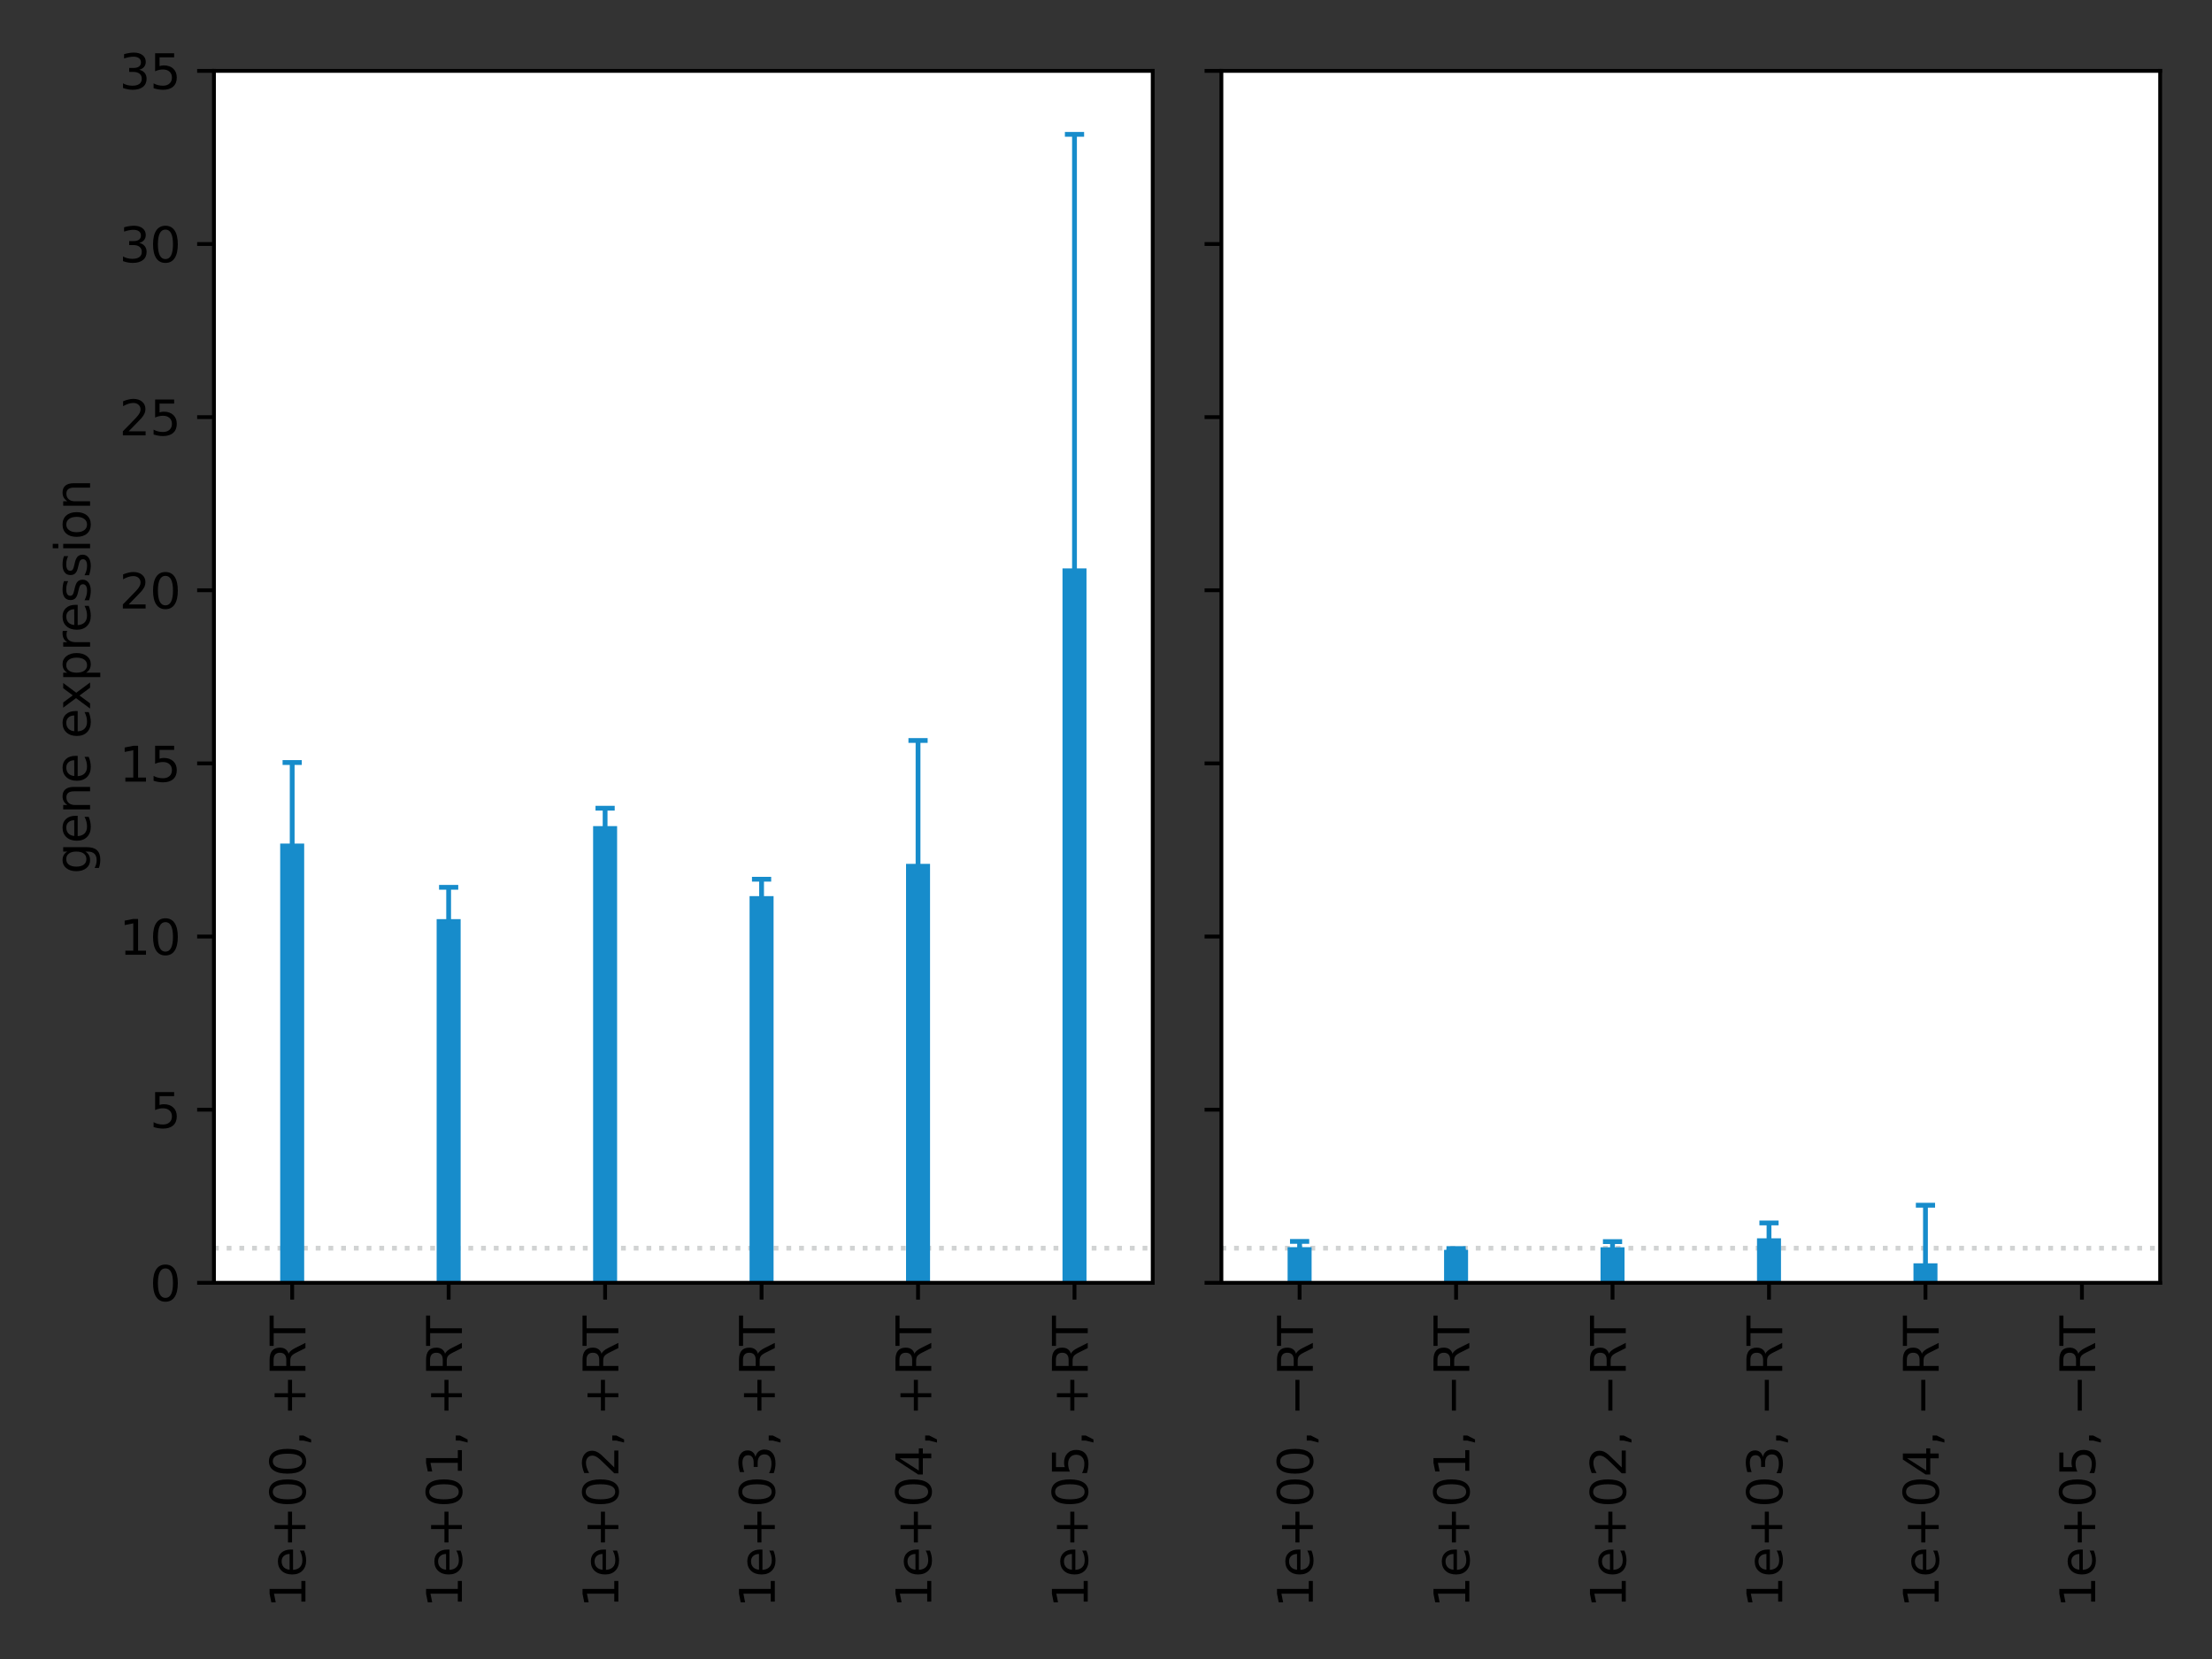 <?xml version="1.0" encoding="utf-8" standalone="no"?>
<!DOCTYPE svg PUBLIC "-//W3C//DTD SVG 1.1//EN"
  "http://www.w3.org/Graphics/SVG/1.1/DTD/svg11.dtd">
<svg xmlns:xlink="http://www.w3.org/1999/xlink" width="460.8pt" height="345.6pt" viewBox="0 0 460.8 345.6" xmlns="http://www.w3.org/2000/svg" version="1.1">
 <rect x="0" y="0" width="460.8" height="345.6" fill="#333333" stroke="none"/>
 <defs>
  <style type="text/css">*{stroke-linejoin: round; stroke-linecap: butt}</style>
 </defs>
 <g id="figure_1">
  <g id="patch_1">
   <path d="M 0 345.6 
L 460.8 345.6 
L 460.8 0 
L 0 0 
L 0 345.6 
z
" style="fill: none"/>
  </g>
  <g id="axes_1">
   <g id="patch_2">
    <path d="M 44.57 267.23 
L 240.135 267.23 
L 240.135 14.76 
L 44.57 14.76 
z
" style="fill: #ffffff"/>
   </g>
   <g id="line2d_1">
    <path d="M 44.57 260.017 
L 240.135 260.017 
" clip-path="url(#pd3462bfdd0)" style="fill: none; stroke-dasharray: 1,1.65; stroke-dashoffset: 0; stroke: #d1d3d3"/>
   </g>
   <g id="matplotlib.axis_1">
    <g id="xtick_1">
     <g id="line2d_2">
      <defs>
       <path id="m74f128ea86" d="M 0 0 
L 0 3.5 
" style="stroke: #000000; stroke-width: 0.8"/>
      </defs>
      <g>
       <use xlink:href="#m74f128ea86" x="60.867" y="267.23" style="stroke: #000000; stroke-width: 0.8"/>
      </g>
     </g>
     <g id="text_1">
      <!-- 1e+00, +RT -->
      <g transform="translate(63.626 334.918)rotate(-90)scale(0.1 -0.1)">
       <defs>
        <path id="DejaVuSans-31" d="M 794 531 
L 1825 531 
L 1825 4091 
L 703 3866 
L 703 4441 
L 1819 4666 
L 2450 4666 
L 2450 531 
L 3481 531 
L 3481 0 
L 794 0 
L 794 531 
z
" transform="scale(0.016)"/>
        <path id="DejaVuSans-65" d="M 3597 1894 
L 3597 1613 
L 953 1613 
Q 991 1019 1311 708 
Q 1631 397 2203 397 
Q 2534 397 2845 478 
Q 3156 559 3463 722 
L 3463 178 
Q 3153 47 2828 -22 
Q 2503 -91 2169 -91 
Q 1331 -91 842 396 
Q 353 884 353 1716 
Q 353 2575 817 3079 
Q 1281 3584 2069 3584 
Q 2775 3584 3186 3129 
Q 3597 2675 3597 1894 
z
M 3022 2063 
Q 3016 2534 2758 2815 
Q 2500 3097 2075 3097 
Q 1594 3097 1305 2825 
Q 1016 2553 972 2059 
L 3022 2063 
z
" transform="scale(0.016)"/>
        <path id="DejaVuSans-2b" d="M 2944 4013 
L 2944 2272 
L 4684 2272 
L 4684 1741 
L 2944 1741 
L 2944 0 
L 2419 0 
L 2419 1741 
L 678 1741 
L 678 2272 
L 2419 2272 
L 2419 4013 
L 2944 4013 
z
" transform="scale(0.016)"/>
        <path id="DejaVuSans-30" d="M 2034 4250 
Q 1547 4250 1301 3770 
Q 1056 3291 1056 2328 
Q 1056 1369 1301 889 
Q 1547 409 2034 409 
Q 2525 409 2770 889 
Q 3016 1369 3016 2328 
Q 3016 3291 2770 3770 
Q 2525 4250 2034 4250 
z
M 2034 4750 
Q 2819 4750 3233 4129 
Q 3647 3509 3647 2328 
Q 3647 1150 3233 529 
Q 2819 -91 2034 -91 
Q 1250 -91 836 529 
Q 422 1150 422 2328 
Q 422 3509 836 4129 
Q 1250 4750 2034 4750 
z
" transform="scale(0.016)"/>
        <path id="DejaVuSans-2c" d="M 750 794 
L 1409 794 
L 1409 256 
L 897 -744 
L 494 -744 
L 750 256 
L 750 794 
z
" transform="scale(0.016)"/>
        <path id="DejaVuSans-20" transform="scale(0.016)"/>
        <path id="DejaVuSans-52" d="M 2841 2188 
Q 3044 2119 3236 1894 
Q 3428 1669 3622 1275 
L 4263 0 
L 3584 0 
L 2988 1197 
Q 2756 1666 2539 1819 
Q 2322 1972 1947 1972 
L 1259 1972 
L 1259 0 
L 628 0 
L 628 4666 
L 2053 4666 
Q 2853 4666 3247 4331 
Q 3641 3997 3641 3322 
Q 3641 2881 3436 2590 
Q 3231 2300 2841 2188 
z
M 1259 4147 
L 1259 2491 
L 2053 2491 
Q 2509 2491 2742 2702 
Q 2975 2913 2975 3322 
Q 2975 3731 2742 3939 
Q 2509 4147 2053 4147 
L 1259 4147 
z
" transform="scale(0.016)"/>
        <path id="DejaVuSans-54" d="M -19 4666 
L 3928 4666 
L 3928 4134 
L 2272 4134 
L 2272 0 
L 1638 0 
L 1638 4134 
L -19 4134 
L -19 4666 
z
" transform="scale(0.016)"/>
       </defs>
       <use xlink:href="#DejaVuSans-31"/>
       <use xlink:href="#DejaVuSans-65" x="63.623"/>
       <use xlink:href="#DejaVuSans-2b" x="125.146"/>
       <use xlink:href="#DejaVuSans-30" x="208.936"/>
       <use xlink:href="#DejaVuSans-30" x="272.559"/>
       <use xlink:href="#DejaVuSans-2c" x="336.182"/>
       <use xlink:href="#DejaVuSans-20" x="367.969"/>
       <use xlink:href="#DejaVuSans-2b" x="399.756"/>
       <use xlink:href="#DejaVuSans-52" x="483.545"/>
       <use xlink:href="#DejaVuSans-54" x="545.777"/>
      </g>
     </g>
    </g>
    <g id="xtick_2">
     <g id="line2d_3">
      <g>
       <use xlink:href="#m74f128ea86" x="93.461" y="267.23" style="stroke: #000000; stroke-width: 0.8"/>
      </g>
     </g>
     <g id="text_2">
      <!-- 1e+01, +RT -->
      <g transform="translate(96.221 334.918)rotate(-90)scale(0.1 -0.1)">
       <use xlink:href="#DejaVuSans-31"/>
       <use xlink:href="#DejaVuSans-65" x="63.623"/>
       <use xlink:href="#DejaVuSans-2b" x="125.146"/>
       <use xlink:href="#DejaVuSans-30" x="208.936"/>
       <use xlink:href="#DejaVuSans-31" x="272.559"/>
       <use xlink:href="#DejaVuSans-2c" x="336.182"/>
       <use xlink:href="#DejaVuSans-20" x="367.969"/>
       <use xlink:href="#DejaVuSans-2b" x="399.756"/>
       <use xlink:href="#DejaVuSans-52" x="483.545"/>
       <use xlink:href="#DejaVuSans-54" x="545.777"/>
      </g>
     </g>
    </g>
    <g id="xtick_3">
     <g id="line2d_4">
      <g>
       <use xlink:href="#m74f128ea86" x="126.055" y="267.23" style="stroke: #000000; stroke-width: 0.8"/>
      </g>
     </g>
     <g id="text_3">
      <!-- 1e+02, +RT -->
      <g transform="translate(128.815 334.918)rotate(-90)scale(0.1 -0.1)">
       <defs>
        <path id="DejaVuSans-32" d="M 1228 531 
L 3431 531 
L 3431 0 
L 469 0 
L 469 531 
Q 828 903 1448 1529 
Q 2069 2156 2228 2338 
Q 2531 2678 2651 2914 
Q 2772 3150 2772 3378 
Q 2772 3750 2511 3984 
Q 2250 4219 1831 4219 
Q 1534 4219 1204 4116 
Q 875 4013 500 3803 
L 500 4441 
Q 881 4594 1212 4672 
Q 1544 4750 1819 4750 
Q 2544 4750 2975 4387 
Q 3406 4025 3406 3419 
Q 3406 3131 3298 2873 
Q 3191 2616 2906 2266 
Q 2828 2175 2409 1742 
Q 1991 1309 1228 531 
z
" transform="scale(0.016)"/>
       </defs>
       <use xlink:href="#DejaVuSans-31"/>
       <use xlink:href="#DejaVuSans-65" x="63.623"/>
       <use xlink:href="#DejaVuSans-2b" x="125.146"/>
       <use xlink:href="#DejaVuSans-30" x="208.936"/>
       <use xlink:href="#DejaVuSans-32" x="272.559"/>
       <use xlink:href="#DejaVuSans-2c" x="336.182"/>
       <use xlink:href="#DejaVuSans-20" x="367.969"/>
       <use xlink:href="#DejaVuSans-2b" x="399.756"/>
       <use xlink:href="#DejaVuSans-52" x="483.545"/>
       <use xlink:href="#DejaVuSans-54" x="545.777"/>
      </g>
     </g>
    </g>
    <g id="xtick_4">
     <g id="line2d_5">
      <g>
       <use xlink:href="#m74f128ea86" x="158.65" y="267.23" style="stroke: #000000; stroke-width: 0.8"/>
      </g>
     </g>
     <g id="text_4">
      <!-- 1e+03, +RT -->
      <g transform="translate(161.409 334.918)rotate(-90)scale(0.1 -0.1)">
       <defs>
        <path id="DejaVuSans-33" d="M 2597 2516 
Q 3050 2419 3304 2112 
Q 3559 1806 3559 1356 
Q 3559 666 3084 287 
Q 2609 -91 1734 -91 
Q 1441 -91 1130 -33 
Q 819 25 488 141 
L 488 750 
Q 750 597 1062 519 
Q 1375 441 1716 441 
Q 2309 441 2620 675 
Q 2931 909 2931 1356 
Q 2931 1769 2642 2001 
Q 2353 2234 1838 2234 
L 1294 2234 
L 1294 2753 
L 1863 2753 
Q 2328 2753 2575 2939 
Q 2822 3125 2822 3475 
Q 2822 3834 2567 4026 
Q 2313 4219 1838 4219 
Q 1578 4219 1281 4162 
Q 984 4106 628 3988 
L 628 4550 
Q 988 4650 1302 4700 
Q 1616 4750 1894 4750 
Q 2613 4750 3031 4423 
Q 3450 4097 3450 3541 
Q 3450 3153 3228 2886 
Q 3006 2619 2597 2516 
z
" transform="scale(0.016)"/>
       </defs>
       <use xlink:href="#DejaVuSans-31"/>
       <use xlink:href="#DejaVuSans-65" x="63.623"/>
       <use xlink:href="#DejaVuSans-2b" x="125.146"/>
       <use xlink:href="#DejaVuSans-30" x="208.936"/>
       <use xlink:href="#DejaVuSans-33" x="272.559"/>
       <use xlink:href="#DejaVuSans-2c" x="336.182"/>
       <use xlink:href="#DejaVuSans-20" x="367.969"/>
       <use xlink:href="#DejaVuSans-2b" x="399.756"/>
       <use xlink:href="#DejaVuSans-52" x="483.545"/>
       <use xlink:href="#DejaVuSans-54" x="545.777"/>
      </g>
     </g>
    </g>
    <g id="xtick_5">
     <g id="line2d_6">
      <g>
       <use xlink:href="#m74f128ea86" x="191.244" y="267.23" style="stroke: #000000; stroke-width: 0.8"/>
      </g>
     </g>
     <g id="text_5">
      <!-- 1e+04, +RT -->
      <g transform="translate(194.003 334.918)rotate(-90)scale(0.1 -0.1)">
       <defs>
        <path id="DejaVuSans-34" d="M 2419 4116 
L 825 1625 
L 2419 1625 
L 2419 4116 
z
M 2253 4666 
L 3047 4666 
L 3047 1625 
L 3713 1625 
L 3713 1100 
L 3047 1100 
L 3047 0 
L 2419 0 
L 2419 1100 
L 313 1100 
L 313 1709 
L 2253 4666 
z
" transform="scale(0.016)"/>
       </defs>
       <use xlink:href="#DejaVuSans-31"/>
       <use xlink:href="#DejaVuSans-65" x="63.623"/>
       <use xlink:href="#DejaVuSans-2b" x="125.146"/>
       <use xlink:href="#DejaVuSans-30" x="208.936"/>
       <use xlink:href="#DejaVuSans-34" x="272.559"/>
       <use xlink:href="#DejaVuSans-2c" x="336.182"/>
       <use xlink:href="#DejaVuSans-20" x="367.969"/>
       <use xlink:href="#DejaVuSans-2b" x="399.756"/>
       <use xlink:href="#DejaVuSans-52" x="483.545"/>
       <use xlink:href="#DejaVuSans-54" x="545.777"/>
      </g>
     </g>
    </g>
    <g id="xtick_6">
     <g id="line2d_7">
      <g>
       <use xlink:href="#m74f128ea86" x="223.838" y="267.23" style="stroke: #000000; stroke-width: 0.8"/>
      </g>
     </g>
     <g id="text_6">
      <!-- 1e+05, +RT -->
      <g transform="translate(226.597 334.918)rotate(-90)scale(0.1 -0.1)">
       <defs>
        <path id="DejaVuSans-35" d="M 691 4666 
L 3169 4666 
L 3169 4134 
L 1269 4134 
L 1269 2991 
Q 1406 3038 1543 3061 
Q 1681 3084 1819 3084 
Q 2600 3084 3056 2656 
Q 3513 2228 3513 1497 
Q 3513 744 3044 326 
Q 2575 -91 1722 -91 
Q 1428 -91 1123 -41 
Q 819 9 494 109 
L 494 744 
Q 775 591 1075 516 
Q 1375 441 1709 441 
Q 2250 441 2565 725 
Q 2881 1009 2881 1497 
Q 2881 1984 2565 2268 
Q 2250 2553 1709 2553 
Q 1456 2553 1204 2497 
Q 953 2441 691 2322 
L 691 4666 
z
" transform="scale(0.016)"/>
       </defs>
       <use xlink:href="#DejaVuSans-31"/>
       <use xlink:href="#DejaVuSans-65" x="63.623"/>
       <use xlink:href="#DejaVuSans-2b" x="125.146"/>
       <use xlink:href="#DejaVuSans-30" x="208.936"/>
       <use xlink:href="#DejaVuSans-35" x="272.559"/>
       <use xlink:href="#DejaVuSans-2c" x="336.182"/>
       <use xlink:href="#DejaVuSans-20" x="367.969"/>
       <use xlink:href="#DejaVuSans-2b" x="399.756"/>
       <use xlink:href="#DejaVuSans-52" x="483.545"/>
       <use xlink:href="#DejaVuSans-54" x="545.777"/>
      </g>
     </g>
    </g>
   </g>
   <g id="matplotlib.axis_2">
    <g id="ytick_1">
     <g id="line2d_8">
      <defs>
       <path id="m80e4defd9e" d="M 0 0 
L -3.5 0 
" style="stroke: #000000; stroke-width: 0.8"/>
      </defs>
      <g>
       <use xlink:href="#m80e4defd9e" x="44.57" y="267.23" style="stroke: #000000; stroke-width: 0.8"/>
      </g>
     </g>
     <g id="text_7">
      <!-- 0 -->
      <g transform="translate(31.207 271.029)scale(0.1 -0.1)">
       <use xlink:href="#DejaVuSans-30"/>
      </g>
     </g>
    </g>
    <g id="ytick_2">
     <g id="line2d_9">
      <g>
       <use xlink:href="#m80e4defd9e" x="44.57" y="231.163" style="stroke: #000000; stroke-width: 0.8"/>
      </g>
     </g>
     <g id="text_8">
      <!-- 5 -->
      <g transform="translate(31.207 234.962)scale(0.1 -0.1)">
       <use xlink:href="#DejaVuSans-35"/>
      </g>
     </g>
    </g>
    <g id="ytick_3">
     <g id="line2d_10">
      <g>
       <use xlink:href="#m80e4defd9e" x="44.57" y="195.096" style="stroke: #000000; stroke-width: 0.8"/>
      </g>
     </g>
     <g id="text_9">
      <!-- 10 -->
      <g transform="translate(24.845 198.895)scale(0.1 -0.1)">
       <use xlink:href="#DejaVuSans-31"/>
       <use xlink:href="#DejaVuSans-30" x="63.623"/>
      </g>
     </g>
    </g>
    <g id="ytick_4">
     <g id="line2d_11">
      <g>
       <use xlink:href="#m80e4defd9e" x="44.57" y="159.029" style="stroke: #000000; stroke-width: 0.8"/>
      </g>
     </g>
     <g id="text_10">
      <!-- 15 -->
      <g transform="translate(24.845 162.828)scale(0.1 -0.1)">
       <use xlink:href="#DejaVuSans-31"/>
       <use xlink:href="#DejaVuSans-35" x="63.623"/>
      </g>
     </g>
    </g>
    <g id="ytick_5">
     <g id="line2d_12">
      <g>
       <use xlink:href="#m80e4defd9e" x="44.57" y="122.961" style="stroke: #000000; stroke-width: 0.8"/>
      </g>
     </g>
     <g id="text_11">
      <!-- 20 -->
      <g transform="translate(24.845 126.761)scale(0.1 -0.1)">
       <use xlink:href="#DejaVuSans-32"/>
       <use xlink:href="#DejaVuSans-30" x="63.623"/>
      </g>
     </g>
    </g>
    <g id="ytick_6">
     <g id="line2d_13">
      <g>
       <use xlink:href="#m80e4defd9e" x="44.57" y="86.894" style="stroke: #000000; stroke-width: 0.8"/>
      </g>
     </g>
     <g id="text_12">
      <!-- 25 -->
      <g transform="translate(24.845 90.694)scale(0.1 -0.1)">
       <use xlink:href="#DejaVuSans-32"/>
       <use xlink:href="#DejaVuSans-35" x="63.623"/>
      </g>
     </g>
    </g>
    <g id="ytick_7">
     <g id="line2d_14">
      <g>
       <use xlink:href="#m80e4defd9e" x="44.57" y="50.827" style="stroke: #000000; stroke-width: 0.8"/>
      </g>
     </g>
     <g id="text_13">
      <!-- 30 -->
      <g transform="translate(24.845 54.626)scale(0.1 -0.1)">
       <use xlink:href="#DejaVuSans-33"/>
       <use xlink:href="#DejaVuSans-30" x="63.623"/>
      </g>
     </g>
    </g>
    <g id="ytick_8">
     <g id="line2d_15">
      <g>
       <use xlink:href="#m80e4defd9e" x="44.57" y="14.76" style="stroke: #000000; stroke-width: 0.8"/>
      </g>
     </g>
     <g id="text_14">
      <!-- 35 -->
      <g transform="translate(24.845 18.559)scale(0.1 -0.1)">
       <use xlink:href="#DejaVuSans-33"/>
       <use xlink:href="#DejaVuSans-35" x="63.623"/>
      </g>
     </g>
    </g>
    <g id="text_15">
     <!-- gene expression -->
     <g transform="translate(18.765 182.049)rotate(-90)scale(0.1 -0.1)">
      <defs>
       <path id="DejaVuSans-67" d="M 2906 1791 
Q 2906 2416 2648 2759 
Q 2391 3103 1925 3103 
Q 1463 3103 1205 2759 
Q 947 2416 947 1791 
Q 947 1169 1205 825 
Q 1463 481 1925 481 
Q 2391 481 2648 825 
Q 2906 1169 2906 1791 
z
M 3481 434 
Q 3481 -459 3084 -895 
Q 2688 -1331 1869 -1331 
Q 1566 -1331 1297 -1286 
Q 1028 -1241 775 -1147 
L 775 -588 
Q 1028 -725 1275 -790 
Q 1522 -856 1778 -856 
Q 2344 -856 2625 -561 
Q 2906 -266 2906 331 
L 2906 616 
Q 2728 306 2450 153 
Q 2172 0 1784 0 
Q 1141 0 747 490 
Q 353 981 353 1791 
Q 353 2603 747 3093 
Q 1141 3584 1784 3584 
Q 2172 3584 2450 3431 
Q 2728 3278 2906 2969 
L 2906 3500 
L 3481 3500 
L 3481 434 
z
" transform="scale(0.016)"/>
       <path id="DejaVuSans-6e" d="M 3513 2113 
L 3513 0 
L 2938 0 
L 2938 2094 
Q 2938 2591 2744 2837 
Q 2550 3084 2163 3084 
Q 1697 3084 1428 2787 
Q 1159 2491 1159 1978 
L 1159 0 
L 581 0 
L 581 3500 
L 1159 3500 
L 1159 2956 
Q 1366 3272 1645 3428 
Q 1925 3584 2291 3584 
Q 2894 3584 3203 3211 
Q 3513 2838 3513 2113 
z
" transform="scale(0.016)"/>
       <path id="DejaVuSans-78" d="M 3513 3500 
L 2247 1797 
L 3578 0 
L 2900 0 
L 1881 1375 
L 863 0 
L 184 0 
L 1544 1831 
L 300 3500 
L 978 3500 
L 1906 2253 
L 2834 3500 
L 3513 3500 
z
" transform="scale(0.016)"/>
       <path id="DejaVuSans-70" d="M 1159 525 
L 1159 -1331 
L 581 -1331 
L 581 3500 
L 1159 3500 
L 1159 2969 
Q 1341 3281 1617 3432 
Q 1894 3584 2278 3584 
Q 2916 3584 3314 3078 
Q 3713 2572 3713 1747 
Q 3713 922 3314 415 
Q 2916 -91 2278 -91 
Q 1894 -91 1617 61 
Q 1341 213 1159 525 
z
M 3116 1747 
Q 3116 2381 2855 2742 
Q 2594 3103 2138 3103 
Q 1681 3103 1420 2742 
Q 1159 2381 1159 1747 
Q 1159 1113 1420 752 
Q 1681 391 2138 391 
Q 2594 391 2855 752 
Q 3116 1113 3116 1747 
z
" transform="scale(0.016)"/>
       <path id="DejaVuSans-72" d="M 2631 2963 
Q 2534 3019 2420 3045 
Q 2306 3072 2169 3072 
Q 1681 3072 1420 2755 
Q 1159 2438 1159 1844 
L 1159 0 
L 581 0 
L 581 3500 
L 1159 3500 
L 1159 2956 
Q 1341 3275 1631 3429 
Q 1922 3584 2338 3584 
Q 2397 3584 2469 3576 
Q 2541 3569 2628 3553 
L 2631 2963 
z
" transform="scale(0.016)"/>
       <path id="DejaVuSans-73" d="M 2834 3397 
L 2834 2853 
Q 2591 2978 2328 3040 
Q 2066 3103 1784 3103 
Q 1356 3103 1142 2972 
Q 928 2841 928 2578 
Q 928 2378 1081 2264 
Q 1234 2150 1697 2047 
L 1894 2003 
Q 2506 1872 2764 1633 
Q 3022 1394 3022 966 
Q 3022 478 2636 193 
Q 2250 -91 1575 -91 
Q 1294 -91 989 -36 
Q 684 19 347 128 
L 347 722 
Q 666 556 975 473 
Q 1284 391 1588 391 
Q 1994 391 2212 530 
Q 2431 669 2431 922 
Q 2431 1156 2273 1281 
Q 2116 1406 1581 1522 
L 1381 1569 
Q 847 1681 609 1914 
Q 372 2147 372 2553 
Q 372 3047 722 3315 
Q 1072 3584 1716 3584 
Q 2034 3584 2315 3537 
Q 2597 3491 2834 3397 
z
" transform="scale(0.016)"/>
       <path id="DejaVuSans-69" d="M 603 3500 
L 1178 3500 
L 1178 0 
L 603 0 
L 603 3500 
z
M 603 4863 
L 1178 4863 
L 1178 4134 
L 603 4134 
L 603 4863 
z
" transform="scale(0.016)"/>
       <path id="DejaVuSans-6f" d="M 1959 3097 
Q 1497 3097 1228 2736 
Q 959 2375 959 1747 
Q 959 1119 1226 758 
Q 1494 397 1959 397 
Q 2419 397 2687 759 
Q 2956 1122 2956 1747 
Q 2956 2369 2687 2733 
Q 2419 3097 1959 3097 
z
M 1959 3584 
Q 2709 3584 3137 3096 
Q 3566 2609 3566 1747 
Q 3566 888 3137 398 
Q 2709 -91 1959 -91 
Q 1206 -91 779 398 
Q 353 888 353 1747 
Q 353 2609 779 3096 
Q 1206 3584 1959 3584 
z
" transform="scale(0.016)"/>
      </defs>
      <use xlink:href="#DejaVuSans-67"/>
      <use xlink:href="#DejaVuSans-65" x="63.477"/>
      <use xlink:href="#DejaVuSans-6e" x="125"/>
      <use xlink:href="#DejaVuSans-65" x="188.379"/>
      <use xlink:href="#DejaVuSans-20" x="249.902"/>
      <use xlink:href="#DejaVuSans-65" x="281.689"/>
      <use xlink:href="#DejaVuSans-78" x="341.463"/>
      <use xlink:href="#DejaVuSans-70" x="400.643"/>
      <use xlink:href="#DejaVuSans-72" x="464.119"/>
      <use xlink:href="#DejaVuSans-65" x="502.982"/>
      <use xlink:href="#DejaVuSans-73" x="564.506"/>
      <use xlink:href="#DejaVuSans-73" x="616.605"/>
      <use xlink:href="#DejaVuSans-69" x="668.705"/>
      <use xlink:href="#DejaVuSans-6f" x="696.488"/>
      <use xlink:href="#DejaVuSans-6e" x="757.67"/>
     </g>
    </g>
   </g>
   <g id="line2d_16">
    <path d="M 60.867 267.23 
L 60.867 175.736 
" clip-path="url(#pd3462bfdd0)" style="fill: none; stroke: #178ccb; stroke-width: 5"/>
   </g>
   <g id="LineCollection_1">
    <path d="M 60.867 192.624 
L 60.867 158.848 
" clip-path="url(#pd3462bfdd0)" style="fill: none; stroke: #178ccb"/>
   </g>
   <g id="line2d_17">
    <defs>
     <path id="m71484de0d7" d="M 2 0 
L -2 -0 
" style="stroke: #178ccb"/>
    </defs>
    <g clip-path="url(#pd3462bfdd0)">
     <use xlink:href="#m71484de0d7" x="60.867" y="192.624" style="fill: #178ccb; stroke: #178ccb"/>
    </g>
   </g>
   <g id="line2d_18">
    <g clip-path="url(#pd3462bfdd0)">
     <use xlink:href="#m71484de0d7" x="60.867" y="158.848" style="fill: #178ccb; stroke: #178ccb"/>
    </g>
   </g>
   <g id="line2d_19">
    <path d="M 93.461 267.23 
L 93.461 191.472 
" clip-path="url(#pd3462bfdd0)" style="fill: none; stroke: #178ccb; stroke-width: 5"/>
   </g>
   <g id="LineCollection_2">
    <path d="M 93.461 198.104 
L 93.461 184.84 
" clip-path="url(#pd3462bfdd0)" style="fill: none; stroke: #178ccb"/>
   </g>
   <g id="line2d_20">
    <g clip-path="url(#pd3462bfdd0)">
     <use xlink:href="#m71484de0d7" x="93.461" y="198.104" style="fill: #178ccb; stroke: #178ccb"/>
    </g>
   </g>
   <g id="line2d_21">
    <g clip-path="url(#pd3462bfdd0)">
     <use xlink:href="#m71484de0d7" x="93.461" y="184.84" style="fill: #178ccb; stroke: #178ccb"/>
    </g>
   </g>
   <g id="line2d_22">
    <path d="M 126.055 267.23 
L 126.055 172.098 
" clip-path="url(#pd3462bfdd0)" style="fill: none; stroke: #178ccb; stroke-width: 5"/>
   </g>
   <g id="LineCollection_3">
    <path d="M 126.055 175.832 
L 126.055 168.363 
" clip-path="url(#pd3462bfdd0)" style="fill: none; stroke: #178ccb"/>
   </g>
   <g id="line2d_23">
    <g clip-path="url(#pd3462bfdd0)">
     <use xlink:href="#m71484de0d7" x="126.055" y="175.832" style="fill: #178ccb; stroke: #178ccb"/>
    </g>
   </g>
   <g id="line2d_24">
    <g clip-path="url(#pd3462bfdd0)">
     <use xlink:href="#m71484de0d7" x="126.055" y="168.363" style="fill: #178ccb; stroke: #178ccb"/>
    </g>
   </g>
   <g id="line2d_25">
    <path d="M 158.65 267.23 
L 158.65 186.675 
" clip-path="url(#pd3462bfdd0)" style="fill: none; stroke: #178ccb; stroke-width: 5"/>
   </g>
   <g id="LineCollection_4">
    <path d="M 158.65 190.195 
L 158.65 183.156 
" clip-path="url(#pd3462bfdd0)" style="fill: none; stroke: #178ccb"/>
   </g>
   <g id="line2d_26">
    <g clip-path="url(#pd3462bfdd0)">
     <use xlink:href="#m71484de0d7" x="158.65" y="190.195" style="fill: #178ccb; stroke: #178ccb"/>
    </g>
   </g>
   <g id="line2d_27">
    <g clip-path="url(#pd3462bfdd0)">
     <use xlink:href="#m71484de0d7" x="158.65" y="183.156" style="fill: #178ccb; stroke: #178ccb"/>
    </g>
   </g>
   <g id="line2d_28">
    <path d="M 191.244 267.23 
L 191.244 179.962 
" clip-path="url(#pd3462bfdd0)" style="fill: none; stroke: #178ccb; stroke-width: 5"/>
   </g>
   <g id="LineCollection_5">
    <path d="M 191.244 205.664 
L 191.244 154.26 
" clip-path="url(#pd3462bfdd0)" style="fill: none; stroke: #178ccb"/>
   </g>
   <g id="line2d_29">
    <g clip-path="url(#pd3462bfdd0)">
     <use xlink:href="#m71484de0d7" x="191.244" y="205.664" style="fill: #178ccb; stroke: #178ccb"/>
    </g>
   </g>
   <g id="line2d_30">
    <g clip-path="url(#pd3462bfdd0)">
     <use xlink:href="#m71484de0d7" x="191.244" y="154.26" style="fill: #178ccb; stroke: #178ccb"/>
    </g>
   </g>
   <g id="line2d_31">
    <path d="M 223.838 267.23 
L 223.838 118.411 
" clip-path="url(#pd3462bfdd0)" style="fill: none; stroke: #178ccb; stroke-width: 5"/>
   </g>
   <g id="LineCollection_6">
    <path d="M 223.838 208.837 
L 223.838 27.985 
" clip-path="url(#pd3462bfdd0)" style="fill: none; stroke: #178ccb"/>
   </g>
   <g id="line2d_32">
    <g clip-path="url(#pd3462bfdd0)">
     <use xlink:href="#m71484de0d7" x="223.838" y="208.837" style="fill: #178ccb; stroke: #178ccb"/>
    </g>
   </g>
   <g id="line2d_33">
    <g clip-path="url(#pd3462bfdd0)">
     <use xlink:href="#m71484de0d7" x="223.838" y="27.985" style="fill: #178ccb; stroke: #178ccb"/>
    </g>
   </g>
   <g id="line2d_34">
    <path d="M 60.867 175.736 
" clip-path="url(#pd3462bfdd0)" style="fill: none; stroke: #178ccb"/>
   </g>
   <g id="line2d_35">
    <path d="M 93.461 191.472 
" clip-path="url(#pd3462bfdd0)" style="fill: none; stroke: #178ccb"/>
   </g>
   <g id="line2d_36">
    <path d="M 126.055 172.098 
" clip-path="url(#pd3462bfdd0)" style="fill: none; stroke: #178ccb"/>
   </g>
   <g id="line2d_37">
    <path d="M 158.65 186.675 
" clip-path="url(#pd3462bfdd0)" style="fill: none; stroke: #178ccb"/>
   </g>
   <g id="line2d_38">
    <path d="M 191.244 179.962 
" clip-path="url(#pd3462bfdd0)" style="fill: none; stroke: #178ccb"/>
   </g>
   <g id="line2d_39">
    <path d="M 223.838 118.411 
" clip-path="url(#pd3462bfdd0)" style="fill: none; stroke: #178ccb"/>
   </g>
   <g id="patch_3">
    <path d="M 44.57 267.23 
L 44.57 14.76 
" style="fill: none; stroke: #000000; stroke-width: 0.8; stroke-linejoin: miter; stroke-linecap: square"/>
   </g>
   <g id="patch_4">
    <path d="M 240.135 267.23 
L 240.135 14.76 
" style="fill: none; stroke: #000000; stroke-width: 0.8; stroke-linejoin: miter; stroke-linecap: square"/>
   </g>
   <g id="patch_5">
    <path d="M 44.57 267.23 
L 240.135 267.23 
" style="fill: none; stroke: #000000; stroke-width: 0.8; stroke-linejoin: miter; stroke-linecap: square"/>
   </g>
   <g id="patch_6">
    <path d="M 44.57 14.76 
L 240.135 14.76 
" style="fill: none; stroke: #000000; stroke-width: 0.8; stroke-linejoin: miter; stroke-linecap: square"/>
   </g>
  </g>
  <g id="axes_2">
   <g id="patch_7">
    <path d="M 254.435 267.23 
L 450 267.23 
L 450 14.76 
L 254.435 14.76 
z
" style="fill: #ffffff"/>
   </g>
   <g id="line2d_40">
    <path d="M 254.435 260.017 
L 450 260.017 
" clip-path="url(#p9dad15ef98)" style="fill: none; stroke-dasharray: 1,1.65; stroke-dashoffset: 0; stroke: #d1d3d3"/>
   </g>
   <g id="matplotlib.axis_3">
    <g id="xtick_7">
     <g id="line2d_41">
      <g>
       <use xlink:href="#m74f128ea86" x="270.732" y="267.23" style="stroke: #000000; stroke-width: 0.8"/>
      </g>
     </g>
     <g id="text_16">
      <!-- 1e+00, −RT -->
      <g transform="translate(273.491 334.918)rotate(-90)scale(0.1 -0.1)">
       <defs>
        <path id="DejaVuSans-2212" d="M 678 2272 
L 4684 2272 
L 4684 1741 
L 678 1741 
L 678 2272 
z
" transform="scale(0.016)"/>
       </defs>
       <use xlink:href="#DejaVuSans-31"/>
       <use xlink:href="#DejaVuSans-65" x="63.623"/>
       <use xlink:href="#DejaVuSans-2b" x="125.146"/>
       <use xlink:href="#DejaVuSans-30" x="208.936"/>
       <use xlink:href="#DejaVuSans-30" x="272.559"/>
       <use xlink:href="#DejaVuSans-2c" x="336.182"/>
       <use xlink:href="#DejaVuSans-20" x="367.969"/>
       <use xlink:href="#DejaVuSans-2212" x="399.756"/>
       <use xlink:href="#DejaVuSans-52" x="483.545"/>
       <use xlink:href="#DejaVuSans-54" x="545.777"/>
      </g>
     </g>
    </g>
    <g id="xtick_8">
     <g id="line2d_42">
      <g>
       <use xlink:href="#m74f128ea86" x="303.326" y="267.23" style="stroke: #000000; stroke-width: 0.8"/>
      </g>
     </g>
     <g id="text_17">
      <!-- 1e+01, −RT -->
      <g transform="translate(306.086 334.918)rotate(-90)scale(0.1 -0.1)">
       <use xlink:href="#DejaVuSans-31"/>
       <use xlink:href="#DejaVuSans-65" x="63.623"/>
       <use xlink:href="#DejaVuSans-2b" x="125.146"/>
       <use xlink:href="#DejaVuSans-30" x="208.936"/>
       <use xlink:href="#DejaVuSans-31" x="272.559"/>
       <use xlink:href="#DejaVuSans-2c" x="336.182"/>
       <use xlink:href="#DejaVuSans-20" x="367.969"/>
       <use xlink:href="#DejaVuSans-2212" x="399.756"/>
       <use xlink:href="#DejaVuSans-52" x="483.545"/>
       <use xlink:href="#DejaVuSans-54" x="545.777"/>
      </g>
     </g>
    </g>
    <g id="xtick_9">
     <g id="line2d_43">
      <g>
       <use xlink:href="#m74f128ea86" x="335.92" y="267.23" style="stroke: #000000; stroke-width: 0.8"/>
      </g>
     </g>
     <g id="text_18">
      <!-- 1e+02, −RT -->
      <g transform="translate(338.68 334.918)rotate(-90)scale(0.1 -0.1)">
       <use xlink:href="#DejaVuSans-31"/>
       <use xlink:href="#DejaVuSans-65" x="63.623"/>
       <use xlink:href="#DejaVuSans-2b" x="125.146"/>
       <use xlink:href="#DejaVuSans-30" x="208.936"/>
       <use xlink:href="#DejaVuSans-32" x="272.559"/>
       <use xlink:href="#DejaVuSans-2c" x="336.182"/>
       <use xlink:href="#DejaVuSans-20" x="367.969"/>
       <use xlink:href="#DejaVuSans-2212" x="399.756"/>
       <use xlink:href="#DejaVuSans-52" x="483.545"/>
       <use xlink:href="#DejaVuSans-54" x="545.777"/>
      </g>
     </g>
    </g>
    <g id="xtick_10">
     <g id="line2d_44">
      <g>
       <use xlink:href="#m74f128ea86" x="368.515" y="267.23" style="stroke: #000000; stroke-width: 0.8"/>
      </g>
     </g>
     <g id="text_19">
      <!-- 1e+03, −RT -->
      <g transform="translate(371.274 334.918)rotate(-90)scale(0.1 -0.1)">
       <use xlink:href="#DejaVuSans-31"/>
       <use xlink:href="#DejaVuSans-65" x="63.623"/>
       <use xlink:href="#DejaVuSans-2b" x="125.146"/>
       <use xlink:href="#DejaVuSans-30" x="208.936"/>
       <use xlink:href="#DejaVuSans-33" x="272.559"/>
       <use xlink:href="#DejaVuSans-2c" x="336.182"/>
       <use xlink:href="#DejaVuSans-20" x="367.969"/>
       <use xlink:href="#DejaVuSans-2212" x="399.756"/>
       <use xlink:href="#DejaVuSans-52" x="483.545"/>
       <use xlink:href="#DejaVuSans-54" x="545.777"/>
      </g>
     </g>
    </g>
    <g id="xtick_11">
     <g id="line2d_45">
      <g>
       <use xlink:href="#m74f128ea86" x="401.109" y="267.23" style="stroke: #000000; stroke-width: 0.8"/>
      </g>
     </g>
     <g id="text_20">
      <!-- 1e+04, −RT -->
      <g transform="translate(403.868 334.918)rotate(-90)scale(0.1 -0.1)">
       <use xlink:href="#DejaVuSans-31"/>
       <use xlink:href="#DejaVuSans-65" x="63.623"/>
       <use xlink:href="#DejaVuSans-2b" x="125.146"/>
       <use xlink:href="#DejaVuSans-30" x="208.936"/>
       <use xlink:href="#DejaVuSans-34" x="272.559"/>
       <use xlink:href="#DejaVuSans-2c" x="336.182"/>
       <use xlink:href="#DejaVuSans-20" x="367.969"/>
       <use xlink:href="#DejaVuSans-2212" x="399.756"/>
       <use xlink:href="#DejaVuSans-52" x="483.545"/>
       <use xlink:href="#DejaVuSans-54" x="545.777"/>
      </g>
     </g>
    </g>
    <g id="xtick_12">
     <g id="line2d_46">
      <g>
       <use xlink:href="#m74f128ea86" x="433.703" y="267.23" style="stroke: #000000; stroke-width: 0.8"/>
      </g>
     </g>
     <g id="text_21">
      <!-- 1e+05, −RT -->
      <g transform="translate(436.462 334.918)rotate(-90)scale(0.1 -0.1)">
       <use xlink:href="#DejaVuSans-31"/>
       <use xlink:href="#DejaVuSans-65" x="63.623"/>
       <use xlink:href="#DejaVuSans-2b" x="125.146"/>
       <use xlink:href="#DejaVuSans-30" x="208.936"/>
       <use xlink:href="#DejaVuSans-35" x="272.559"/>
       <use xlink:href="#DejaVuSans-2c" x="336.182"/>
       <use xlink:href="#DejaVuSans-20" x="367.969"/>
       <use xlink:href="#DejaVuSans-2212" x="399.756"/>
       <use xlink:href="#DejaVuSans-52" x="483.545"/>
       <use xlink:href="#DejaVuSans-54" x="545.777"/>
      </g>
     </g>
    </g>
   </g>
   <g id="matplotlib.axis_4">
    <g id="ytick_9">
     <g id="line2d_47">
      <g>
       <use xlink:href="#m80e4defd9e" x="254.435" y="267.23" style="stroke: #000000; stroke-width: 0.8"/>
      </g>
     </g>
    </g>
    <g id="ytick_10">
     <g id="line2d_48">
      <g>
       <use xlink:href="#m80e4defd9e" x="254.435" y="231.163" style="stroke: #000000; stroke-width: 0.8"/>
      </g>
     </g>
    </g>
    <g id="ytick_11">
     <g id="line2d_49">
      <g>
       <use xlink:href="#m80e4defd9e" x="254.435" y="195.096" style="stroke: #000000; stroke-width: 0.8"/>
      </g>
     </g>
    </g>
    <g id="ytick_12">
     <g id="line2d_50">
      <g>
       <use xlink:href="#m80e4defd9e" x="254.435" y="159.029" style="stroke: #000000; stroke-width: 0.8"/>
      </g>
     </g>
    </g>
    <g id="ytick_13">
     <g id="line2d_51">
      <g>
       <use xlink:href="#m80e4defd9e" x="254.435" y="122.961" style="stroke: #000000; stroke-width: 0.8"/>
      </g>
     </g>
    </g>
    <g id="ytick_14">
     <g id="line2d_52">
      <g>
       <use xlink:href="#m80e4defd9e" x="254.435" y="86.894" style="stroke: #000000; stroke-width: 0.8"/>
      </g>
     </g>
    </g>
    <g id="ytick_15">
     <g id="line2d_53">
      <g>
       <use xlink:href="#m80e4defd9e" x="254.435" y="50.827" style="stroke: #000000; stroke-width: 0.8"/>
      </g>
     </g>
    </g>
    <g id="ytick_16">
     <g id="line2d_54">
      <g>
       <use xlink:href="#m80e4defd9e" x="254.435" y="14.76" style="stroke: #000000; stroke-width: 0.8"/>
      </g>
     </g>
    </g>
   </g>
   <g id="line2d_55">
    <path d="M 270.732 267.23 
L 270.732 259.799 
" clip-path="url(#p9dad15ef98)" style="fill: none; stroke: #178ccb; stroke-width: 5"/>
   </g>
   <g id="LineCollection_7">
    <path d="M 270.732 260.988 
L 270.732 258.611 
" clip-path="url(#p9dad15ef98)" style="fill: none; stroke: #178ccb"/>
   </g>
   <g id="line2d_56">
    <g clip-path="url(#p9dad15ef98)">
     <use xlink:href="#m71484de0d7" x="270.732" y="260.988" style="fill: #178ccb; stroke: #178ccb"/>
    </g>
   </g>
   <g id="line2d_57">
    <g clip-path="url(#p9dad15ef98)">
     <use xlink:href="#m71484de0d7" x="270.732" y="258.611" style="fill: #178ccb; stroke: #178ccb"/>
    </g>
   </g>
   <g id="line2d_58">
    <path d="M 303.326 267.23 
L 303.326 260.376 
" clip-path="url(#p9dad15ef98)" style="fill: none; stroke: #178ccb; stroke-width: 5"/>
   </g>
   <g id="LineCollection_8">
    <path d="M 303.326 260.655 
L 303.326 260.096 
" clip-path="url(#p9dad15ef98)" style="fill: none; stroke: #178ccb"/>
   </g>
   <g id="line2d_59">
    <g clip-path="url(#p9dad15ef98)">
     <use xlink:href="#m71484de0d7" x="303.326" y="260.655" style="fill: #178ccb; stroke: #178ccb"/>
    </g>
   </g>
   <g id="line2d_60">
    <g clip-path="url(#p9dad15ef98)">
     <use xlink:href="#m71484de0d7" x="303.326" y="260.096" style="fill: #178ccb; stroke: #178ccb"/>
    </g>
   </g>
   <g id="line2d_61">
    <path d="M 335.92 267.23 
L 335.92 259.826 
" clip-path="url(#p9dad15ef98)" style="fill: none; stroke: #178ccb; stroke-width: 5"/>
   </g>
   <g id="LineCollection_9">
    <path d="M 335.92 261.002 
L 335.92 258.649 
" clip-path="url(#p9dad15ef98)" style="fill: none; stroke: #178ccb"/>
   </g>
   <g id="line2d_62">
    <g clip-path="url(#p9dad15ef98)">
     <use xlink:href="#m71484de0d7" x="335.92" y="261.002" style="fill: #178ccb; stroke: #178ccb"/>
    </g>
   </g>
   <g id="line2d_63">
    <g clip-path="url(#p9dad15ef98)">
     <use xlink:href="#m71484de0d7" x="335.92" y="258.649" style="fill: #178ccb; stroke: #178ccb"/>
    </g>
   </g>
   <g id="line2d_64">
    <path d="M 368.515 267.23 
L 368.515 257.957 
" clip-path="url(#p9dad15ef98)" style="fill: none; stroke: #178ccb; stroke-width: 5"/>
   </g>
   <g id="LineCollection_10">
    <path d="M 368.515 261.15 
L 368.515 254.764 
" clip-path="url(#p9dad15ef98)" style="fill: none; stroke: #178ccb"/>
   </g>
   <g id="line2d_65">
    <g clip-path="url(#p9dad15ef98)">
     <use xlink:href="#m71484de0d7" x="368.515" y="261.15" style="fill: #178ccb; stroke: #178ccb"/>
    </g>
   </g>
   <g id="line2d_66">
    <g clip-path="url(#p9dad15ef98)">
     <use xlink:href="#m71484de0d7" x="368.515" y="254.764" style="fill: #178ccb; stroke: #178ccb"/>
    </g>
   </g>
   <g id="line2d_67">
    <path d="M 401.109 267.23 
L 401.109 263.177 
" clip-path="url(#p9dad15ef98)" style="fill: none; stroke: #178ccb; stroke-width: 5"/>
   </g>
   <g id="LineCollection_11">
    <path d="M 401.109 275.286 
L 401.109 251.067 
" clip-path="url(#p9dad15ef98)" style="fill: none; stroke: #178ccb"/>
   </g>
   <g id="line2d_68">
    <g clip-path="url(#p9dad15ef98)">
     <use xlink:href="#m71484de0d7" x="401.109" y="275.286" style="fill: #178ccb; stroke: #178ccb"/>
    </g>
   </g>
   <g id="line2d_69">
    <g clip-path="url(#p9dad15ef98)">
     <use xlink:href="#m71484de0d7" x="401.109" y="251.067" style="fill: #178ccb; stroke: #178ccb"/>
    </g>
   </g>
   <g id="line2d_70">
    <path d="M 433.703 267.23 
" clip-path="url(#p9dad15ef98)" style="fill: none; stroke: #178ccb; stroke-width: 5"/>
   </g>
   <g id="LineCollection_12">
    <path clip-path="url(#p9dad15ef98)" style="fill: none; stroke: #178ccb"/>
   </g>
   <g id="line2d_71">
    <g clip-path="url(#p9dad15ef98)"/>
   </g>
   <g id="line2d_72">
    <g clip-path="url(#p9dad15ef98)"/>
   </g>
   <g id="line2d_73">
    <path d="M 270.732 259.799 
" clip-path="url(#p9dad15ef98)" style="fill: none; stroke: #178ccb"/>
   </g>
   <g id="line2d_74">
    <path d="M 303.326 260.376 
" clip-path="url(#p9dad15ef98)" style="fill: none; stroke: #178ccb"/>
   </g>
   <g id="line2d_75">
    <path d="M 335.92 259.826 
" clip-path="url(#p9dad15ef98)" style="fill: none; stroke: #178ccb"/>
   </g>
   <g id="line2d_76">
    <path d="M 368.515 257.957 
" clip-path="url(#p9dad15ef98)" style="fill: none; stroke: #178ccb"/>
   </g>
   <g id="line2d_77">
    <path d="M 401.109 263.177 
" clip-path="url(#p9dad15ef98)" style="fill: none; stroke: #178ccb"/>
   </g>
   <g id="line2d_78">
    <path clip-path="url(#p9dad15ef98)" style="fill: none; stroke: #178ccb"/>
   </g>
   <g id="patch_8">
    <path d="M 254.435 267.23 
L 254.435 14.76 
" style="fill: none; stroke: #000000; stroke-width: 0.8; stroke-linejoin: miter; stroke-linecap: square"/>
   </g>
   <g id="patch_9">
    <path d="M 450 267.23 
L 450 14.76 
" style="fill: none; stroke: #000000; stroke-width: 0.8; stroke-linejoin: miter; stroke-linecap: square"/>
   </g>
   <g id="patch_10">
    <path d="M 254.435 267.23 
L 450 267.23 
" style="fill: none; stroke: #000000; stroke-width: 0.8; stroke-linejoin: miter; stroke-linecap: square"/>
   </g>
   <g id="patch_11">
    <path d="M 254.435 14.76 
L 450 14.76 
" style="fill: none; stroke: #000000; stroke-width: 0.8; stroke-linejoin: miter; stroke-linecap: square"/>
   </g>
  </g>
 </g>
 <defs>
  <clipPath id="pd3462bfdd0">
   <rect x="44.57" y="14.76" width="195.565" height="252.47"/>
  </clipPath>
  <clipPath id="p9dad15ef98">
   <rect x="254.435" y="14.76" width="195.565" height="252.47"/>
  </clipPath>
 </defs>
</svg>
